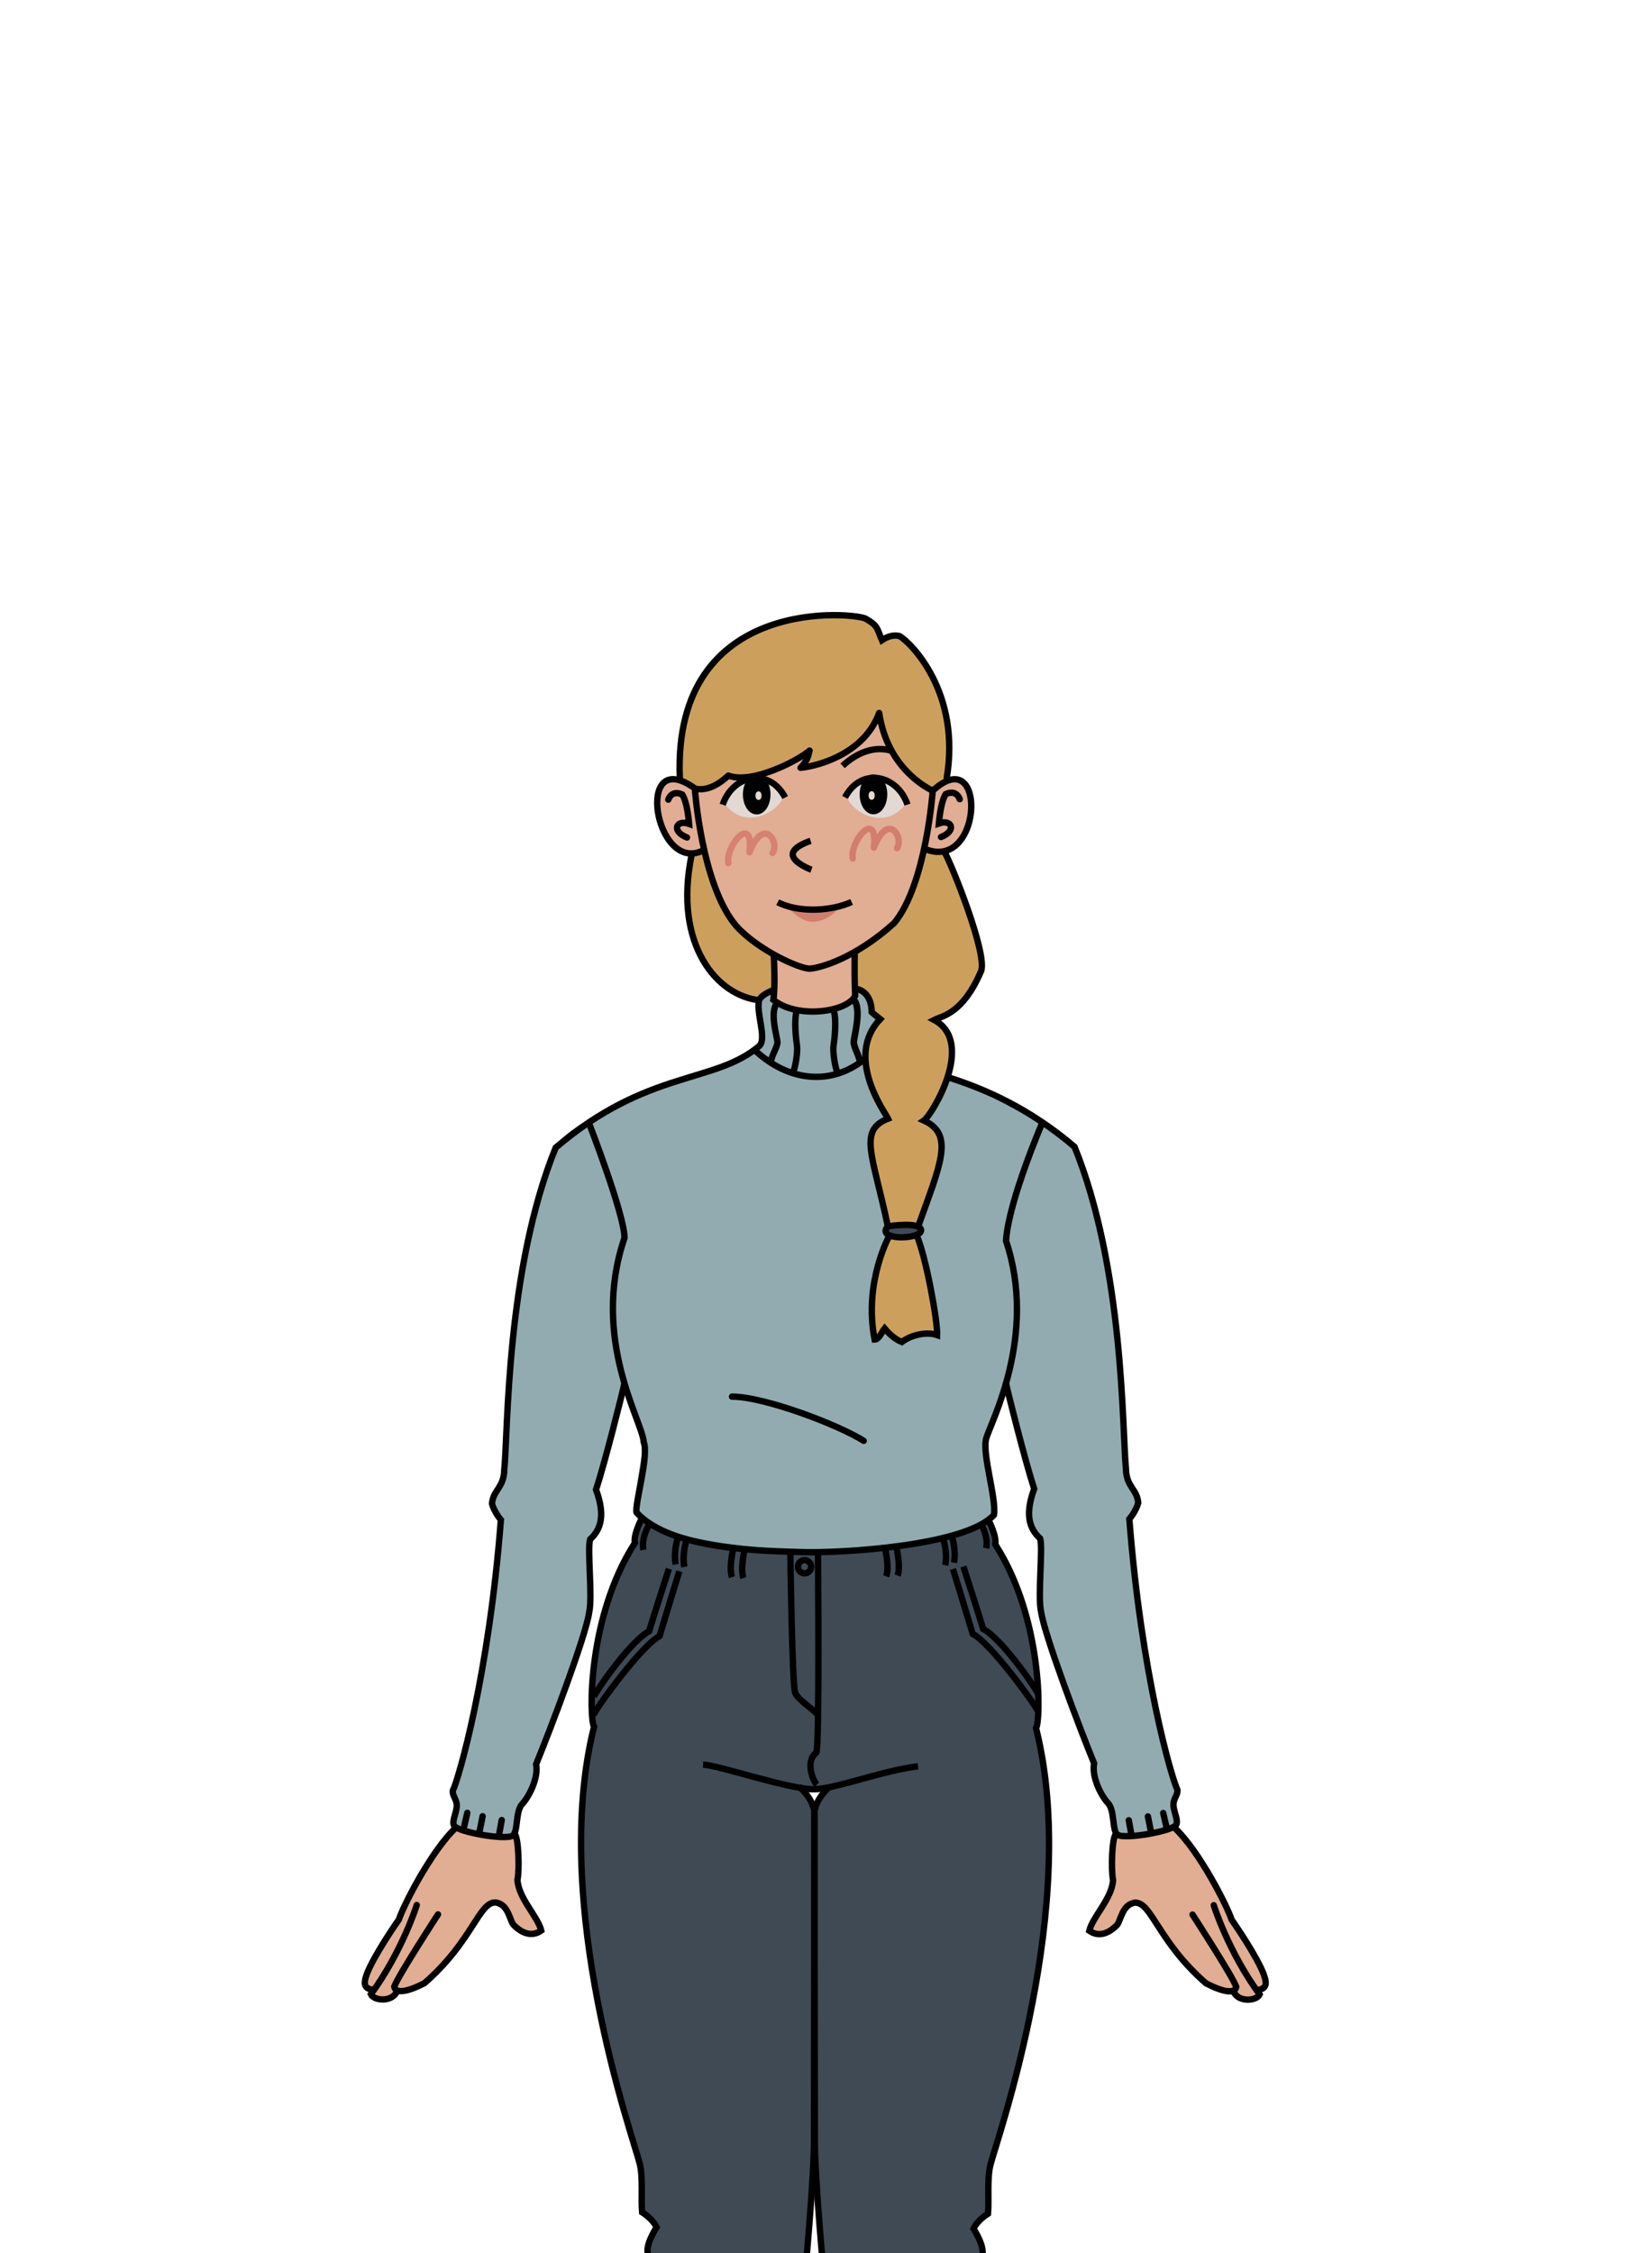 <?xml version="1.0" encoding="UTF-8" standalone="no"?>
<svg
   xmlns:dc="http://purl.org/dc/elements/1.1/"
   xmlns:cc="http://creativecommons.org/ns#"
   xmlns:rdf="http://www.w3.org/1999/02/22-rdf-syntax-ns#"
   xmlns:svg="http://www.w3.org/2000/svg"
   xmlns="http://www.w3.org/2000/svg"
   xmlns:sodipodi="http://sodipodi.sourceforge.net/DTD/sodipodi-0.dtd"
   xmlns:inkscape="http://www.inkscape.org/namespaces/inkscape"
   width="440"
   height="600"
   viewBox="0 0 116.417 158.75"
   version="1.1"
   id="svg898"
   sodipodi:docname="citoyen5.svg"
   inkscape:version="1.0.1 (3bc2e813f5, 2020-09-07)">
  <defs
     id="defs892" />
  <sodipodi:namedview
     id="base"
     pagecolor="#ffffff"
     bordercolor="#666666"
     borderopacity="1.0"
     inkscape:pageopacity="0.0"
     inkscape:pageshadow="2"
     inkscape:zoom="0.30321301"
     inkscape:cx="144.53038"
     inkscape:cy="371.15982"
     inkscape:document-units="mm"
     inkscape:current-layer="layer2"
     inkscape:document-rotation="0"
     showgrid="false"
     units="px"
     inkscape:window-width="1920"
     inkscape:window-height="1137"
     inkscape:window-x="-8"
     inkscape:window-y="-8"
     inkscape:window-maximized="1" />
  <g
     inkscape:groupmode="layer"
     id="layer2"
     inkscape:label="Calque 2"
     style="opacity:1">
    <g
       id="g2295"
       inkscape:export-xdpi="300"
       inkscape:export-ydpi="300"
       style="display:inline;opacity:1"
       transform="matrix(0.056,0,0,0.056,-288.397,27.392)">
      <path
         style="display:inline;fill:#e1ad93;fill-opacity:1;stroke:none;stroke-width:1px;stroke-linecap:butt;stroke-linejoin:miter;stroke-opacity:1"
         d="m 6256.279,407.902 c 4.29,-17.778 -33.032,72.637 -98.947,68.984 9.445,-11.258 11.372,-21.652 11.372,-21.652 -21.692,15.045 -58.293,29.765 -102.249,31.487 -27.725,15.32 -23.331,28.736 -42.175,16.058 -70.006,-50.013 -58.634,91.319 9.915,78.347 36.746,117.698 67.969,103.132 89.483,131.083 0.773,25.877 1.401,43.736 -0.535,56.669 29.143,21.504 87.109,15.421 102.978,-5.181 2.042,-19.22 -5.876,-39.177 -0.535,-54.798 46.824,-20.461 84.868,-92.45 90.532,-129.002 63.048,16.684 88.48,-129.971 7.561,-74.094 -60.178,-37.459 -71.691,-79.145 -67.401,-97.901 z"
         id="path1705"
         sodipodi:nodetypes="ccscccccccccc" />
      <path
         style="display:inline;fill:#e1ad93;fill-opacity:1;stroke:none;stroke-width:1px;stroke-linecap:butt;stroke-linejoin:miter;stroke-opacity:1"
         d="m 5797.362,1817.976 c -10.532,3.803 -64.741,0.208 -73.242,-8.019 -8.501,-8.227 -68.09,102.666 -72.173,116.011 -21.368,32.704 -51.838,80.112 -33.146,88.211 0,0 -4.993,-2.56 -2.138,5.881 2.855,8.441 23.273,10.098 32.077,-2.139 8.804,-12.236 23.048,-2.299 35.285,-11.761 12.236,-9.462 80.281,-106.578 89.815,-101.577 9.534,5.001 33.661,51.05 57.204,35.285 -9.298,-26.481 -30.875,-52.015 -29.938,-63.619 0.936,-11.604 1.258,-47.557 -3.742,-58.273 z"
         id="path1707"
         sodipodi:nodetypes="csccsssscsc" />
      <path
         style="display:inline;fill:#e1ad93;fill-opacity:1;stroke:none;stroke-width:1px;stroke-linecap:butt;stroke-linejoin:miter;stroke-opacity:1"
         d="m 6554.375,1818.224 c 10.532,3.803 64.741,0.208 73.242,-8.019 8.501,-8.227 68.09,102.666 72.173,116.011 21.368,32.704 51.838,80.112 33.146,88.211 0,0 4.993,-2.56 2.138,5.881 -2.855,8.441 -23.273,10.098 -32.077,-2.139 -8.804,-12.236 -23.048,-2.299 -35.285,-11.761 -12.236,-9.462 -80.281,-106.578 -89.815,-101.577 -9.534,5.001 -33.661,51.05 -57.204,35.285 9.298,-26.481 30.875,-52.015 29.938,-63.619 -0.936,-11.604 -1.258,-47.557 3.742,-58.273 z"
         id="path1707-1"
         sodipodi:nodetypes="csccsssscsc" />
      <path
         style="display:inline;fill:#d27e6d;fill-opacity:1;stroke:none;stroke-width:1px;stroke-linecap:butt;stroke-linejoin:miter;stroke-opacity:1"
         d="m 6142.198,653.352 c 0,0 45.631,4.148 58.076,-0.691 12.445,-4.84 -5.531,17.976 -27.655,17.976 -15.917,0 -30.421,-17.284 -30.421,-17.284 z"
         id="path1724"
         sodipodi:nodetypes="ccsc" />
      <path
         style="display:inline;fill:#e2d9d4;fill-opacity:1;stroke:none;stroke-width:1px;stroke-linecap:butt;stroke-linejoin:miter;stroke-opacity:1"
         d="m 6216.228,515.098 c 14.962,-33.131 69.207,-25.229 72.275,8.828 -25.279,31.292 -64.093,10.266 -72.275,-8.828 z"
         id="path1726"
         sodipodi:nodetypes="ccc" />
      <path
         style="display:inline;fill:#e2d9d4;fill-opacity:1;stroke:none;stroke-width:1px;stroke-linecap:butt;stroke-linejoin:miter;stroke-opacity:1"
         d="m 6135.114,514.703 c -14.962,-33.131 -69.207,-25.229 -72.275,8.828 25.279,31.292 64.093,10.266 72.275,-8.828 z"
         id="path1726-3"
         sodipodi:nodetypes="ccc" />
      <path
         style="display:inline;fill:#cca05c;fill-opacity:1;stroke:none;stroke-width:1px;stroke-linecap:butt;stroke-linejoin:miter;stroke-opacity:1"
         d="m 6123.679,712.209 c -35.408,-12.535 -68.89,-63.651 -89.483,-131.083 -2.342,-7.669 -6.359,2.605 -13.822,4.921 -22.524,113.333 37.345,170.968 84.925,183.264 10.246,-9.828 10.959,-11.713 19.781,-13.365 8.822,-1.652 -1.401,-43.736 -1.401,-43.736"
         id="path1743"
         sodipodi:nodetypes="csccsc" />
      <path
         style="display:inline;fill:#cca05c;fill-opacity:1;stroke:none;stroke-width:1px;stroke-linecap:butt;stroke-linejoin:miter;stroke-opacity:1"
         d="m 6259.792,316.346 c 8.928,-50.857 -257.033,-73.745 -254.356,173.755 10.443,8.484 10.855,5.221 18.844,12.679 7.989,7.457 31.421,-2.93 42.175,-16.058 24.198,5.694 96.951,-18.043 102.249,-31.487 -7.309,-1.147 -9.113,16.625 -11.372,21.652 16.324,0.855 77.863,-22.672 98.947,-68.984 15.92,52.001 47.692,105.222 67.401,97.901 19.709,-7.32 9.345,-2.403 17.424,-14.9 21.062,-32.58 -16.263,-204.592 -81.312,-174.558"
         id="path1745"
         sodipodi:nodetypes="ccsccccssc" />
      <path
         style="display:inline;fill:#92abb0;fill-opacity:1;stroke:none;stroke-width:1px;stroke-linecap:butt;stroke-linejoin:miter;stroke-opacity:1"
         d="m 6226.122,763.697 c -16.738,18.237 -86.599,35.965 -103.417,-3.003 -24.604,-3.543 -14.178,38.132 -14.666,58.176 -33.244,41.555 -233.602,82.707 -258.82,135.951 -41.14,70.618 -67.493,375.907 -64.688,405.238 -13.329,27.375 -17.225,46.973 -4.277,63.085 12.948,16.112 -48.706,334.505 -60.411,340.549 -11.705,6.044 7.85,9.955 6.872,16.799 -0.978,6.844 -11.683,26.791 -2.595,29.465 9.088,2.673 53.936,20.081 73.242,8.019 4.151,-14.018 -3.183,-21.84 5.617,-31.617 8.8,-9.777 23.74,-40.247 21.648,-55.812 -2.092,-15.564 67.303,-172.646 66.827,-191.392 3.435,-27.057 -11.074,-78.05 1.069,-91.419 12.143,-13.369 14.559,-37.421 7.485,-62.55 11.992,-30.995 27.87,-114.184 35.819,-134.188 12.189,29.051 25.762,60.221 24.189,74.374 -1.573,14.153 -15.352,80.414 -9.073,88.459 115.299,86.265 421.421,36.844 449.855,3.024 4.479,-24.531 -21.921,-77.33 -12.143,-94.93 9.777,-17.6 19.541,-60.853 26.881,-71.981 7.34,30.915 37.899,118.175 35.819,134.188 -2.079,16.013 -10.329,54.332 7.485,62.55 4.613,17.995 -9.808,69.023 1.069,91.419 10.388,32.663 62.156,179.503 66.827,191.392 4.671,11.889 8.582,53.932 21.293,57.843 12.711,3.911 -1.973,20.709 6.347,30.887 8.32,10.178 57.989,2.138 73.242,-8.019 15.253,-10.157 -0.391,-19.935 1.565,-27.757 8.8,-22.488 -43.879,-112.226 -58.074,-360.358 18.56,-25.693 1.815,-36.76 -4.277,-63.085 9.063,-66.902 -40.175,-370.56 -64.688,-405.238 -24.513,-34.678 -200.416,-104.105 -250.289,-120.59 7.689,-35.708 5.648,-110.955 -25.732,-69.48 z"
         id="path1751"
         sodipodi:nodetypes="cccccsssscsscsccsccscsccsssscccscc" />
      <path
         style="display:inline;fill:#cca05c;fill-opacity:1;stroke:none;stroke-width:1px;stroke-linecap:butt;stroke-linejoin:miter;stroke-opacity:1"
         d="m 6338.866,583.728 c 12.128,-4.353 49.924,138.994 44.996,150.52 -9.326,21.813 -44.303,56.99 -58.29,59.95 48.101,19.094 15.774,111.178 -12.934,126.553 48.046,0.709 2.799,116.997 -7.821,134.8 -18.931,-0.774 -23.938,-5.734 -37.623,-1.738 -11.24,-18.004 -38.863,-141.2 0.299,-135.456 11.296,12.588 -62.509,-45.847 -9.948,-125.206 -1.704,-6.027 -15.452,1.316 -10.207,-10.774 5.109,-11.777 3.03,-3.613 -1.276,-14.12 -4.306,-10.507 -12.44,-3.088 -19.781,-13.365 -0.497,-13.7 -1.353,-33.464 -0.695,-45.992 57.857,-30.617 77.801,-90.256 90.532,-129.002 14.309,2.277 22.747,3.83 22.747,3.83 z"
         id="path1747"
         sodipodi:nodetypes="csccccccsscccc" />
      <path
         style="display:inline;fill:#cca05c;fill-opacity:1;stroke:none;stroke-width:1px;stroke-linecap:butt;stroke-linejoin:miter;stroke-opacity:1"
         d="m 6269.477,1064.988 c 7.713,10.054 26.469,1.536 33.713,-0.56 7.244,-2.097 35.304,125.476 26.038,126.232 -9.017,0.735 -34.467,2.951 -44.475,8.687 -8.567,-3.472 -25.926,-8.959 -21.633,-17.011 4.292,-8.052 -5.908,13.517 -12.541,13.977 -6.633,0.46 -6.415,-108.134 18.898,-131.324"
         id="path1749"
         sodipodi:nodetypes="csscssc" />
      <path
         style="display:inline;fill:#3f4a55;fill-opacity:1;stroke:none;stroke-width:1px;stroke-linecap:butt;stroke-linejoin:miter;stroke-opacity:1"
         d="m 6269.477,1064.988 c 14.453,6.647 40.726,0.424 41.417,-5.798 0.691,-6.222 -59.327,-14.676 -41.417,5.798"
         id="path1753" />
      <path
         style="display:inline;fill:#3f4a55;fill-opacity:1;stroke:none;stroke-width:1px;stroke-linecap:butt;stroke-linejoin:miter;stroke-opacity:1"
         d="m 6179.272,1461.463 c -13.567,0.801 -164.835,-2.897 -222.05,-39.587 -7.436,10.324 -13.555,15.949 -8.317,30.242 -41.084,52.319 -60.357,210.581 -51.412,231.354 -52.588,225.421 49.736,519.948 56.65,548.294 6.914,28.346 0.064,50.534 3.835,62.602 3.77,12.067 18.002,9.143 18.145,18.901 0.144,9.759 -20.925,22.982 -8.317,37.803 -24.726,126.133 -61.612,244.065 4.536,337.202 23.974,21.925 161.223,37.487 170.379,29.706 9.155,-7.781 -12.969,-52.72 -8.129,-59.634 4.84,-6.914 11.342,-15.739 16.148,-31.25 8.741,-28.208 -14.074,-169.94 -7.852,-181.694 6.222,-11.753 11.314,-24.333 15.336,-34.29 4.022,-9.958 17.158,-157.221 17.85,-170.357 0.691,-13.136 0.904,-440.581 -1.277,-450.865 -2.18,-10.284 -5.856,-24.129 -12.551,-27.568 -6.695,-3.439 4.84,2.765 15.21,1.383 10.371,-1.383 -20.267,-26.453 -0.454,-47.45 19.813,-20.997 2.268,-254.792 2.268,-254.792 z"
         id="path1758"
         sodipodi:nodetypes="ccccsssccssssssssssc" />
      <path
         style="display:inline;fill:#3f4a55;fill-opacity:1;stroke:none;stroke-width:1px;stroke-linecap:butt;stroke-linejoin:miter;stroke-opacity:1"
         d="m 6158.807,1464.284 c 13.567,0.801 177.971,-3.935 235.186,-40.624 7.436,10.324 13.555,15.949 8.317,30.242 41.084,52.319 60.357,210.581 51.412,231.354 52.588,225.421 -49.736,519.948 -56.65,548.294 -6.914,28.346 -0.064,50.534 -3.835,62.602 -3.77,12.067 -18.002,9.143 -18.145,18.901 -0.144,9.759 20.925,22.982 8.317,37.803 24.726,126.133 61.612,244.065 -4.536,337.202 -23.974,21.925 -161.223,37.487 -170.379,29.706 -9.155,-7.781 12.969,-52.72 8.129,-59.634 -4.84,-6.914 -11.342,-15.739 -16.148,-31.25 -8.741,-28.208 3.012,-172.015 7.852,-181.694 -6.222,-11.753 -11.314,-24.333 -15.336,-34.29 -4.022,-9.958 -17.158,-157.221 -17.85,-170.357 -0.691,-13.136 -0.904,-440.581 1.277,-450.865 2.18,-10.284 5.856,-24.129 12.551,-27.568 6.695,-3.439 -4.84,2.765 -15.21,1.383 -10.371,-1.383 -8.771,-24.724 0.454,-47.45 10.858,-26.749 -15.404,-253.755 -15.404,-253.755 z"
         id="path1758-6"
         sodipodi:nodetypes="ccccsssccssscssssssc" />
      <path
         style="fill:none;stroke:#000000;stroke-width:8;stroke-linecap:butt;stroke-linejoin:miter;stroke-miterlimit:4;stroke-dasharray:none;stroke-opacity:1"
         d="m 6316.119,579.897 c 47.879,17.318 65.561,-50.808 51.197,-77.924 -6.957,-13.134 -21.433,-16.647 -43.636,3.83 0,0 -8.317,117.945 -48.388,166.333 -49.144,44.608 -93.751,56.704 -105.848,57.461 -12.097,0.756 -65.021,-22.682 -92.995,-53.68 -43.851,-51.412 -52.168,-173.138 -52.168,-173.138 -76.692,-55.307 -50.496,107.751 9.915,78.347"
         id="path1958"
         sodipodi:nodetypes="cccccscc" />
      <path
         style="fill:none;stroke:#000000;stroke-width:8;stroke-linecap:round;stroke-linejoin:miter;stroke-miterlimit:4;stroke-dasharray:none;stroke-opacity:1"
         d="m 6357.637,516.438 c 0,0 -3.742,-12.831 -17.642,-6.415 -4.812,7.485 -7.485,24.058 -8.554,36.888 16.038,-5.881 22.988,9.088 2.673,17.108"
         id="path1960"
         sodipodi:nodetypes="cccc" />
      <path
         style="opacity:1;fill:none;stroke:#000000;stroke-width:8;stroke-linecap:round;stroke-linejoin:miter;stroke-miterlimit:4;stroke-dasharray:none;stroke-opacity:1"
         d="m 5990.905,516.999 c 0,0 3.742,-12.831 17.642,-6.415 4.812,7.485 7.485,24.058 8.554,36.888 -16.038,-5.881 -22.988,9.088 -2.673,17.108"
         id="path1960-6"
         sodipodi:nodetypes="cccc" />
      <path
         style="opacity:1;fill:none;stroke:#000000;stroke-width:8;stroke-linecap:butt;stroke-linejoin:miter;stroke-miterlimit:4;stroke-dasharray:none;stroke-opacity:1"
         d="m 6123.679,712.209 c 0,0 2.139,41.165 -0.535,56.669 30.27,24.49 93.355,15.401 102.978,-5.181 -0.845,-16.449 -0.906,-37.776 -0.535,-54.798"
         id="path1977-8"
         sodipodi:nodetypes="cccc" />
      <path
         style="fill:none;stroke:#000000;stroke-width:8;stroke-linecap:butt;stroke-linejoin:miter;stroke-miterlimit:4;stroke-dasharray:none;stroke-opacity:1"
         d="m 6125.08,755.945 c 0,0 -16.573,5.346 -19.781,13.365 -4.277,14.969 9.623,47.581 0.535,57.204 -55.6,48.115 -140.604,29.404 -256.615,128.308 -62.326,153.328 -59.877,354.984 -64.688,405.238 -0.535,22.988 -13.9,25.127 -15.504,42.769 3.208,11.227 11.227,20.315 11.227,20.315 -15.076,195.026 -52.927,325.046 -60.411,340.549 -1.069,6.95 5.881,11.761 4.812,20.85 -1.069,9.088 -6.269,18.307 -3.208,23.523 4.556,7.764 64.84,18.657 73.777,12.296 6.902,-4.913 3.208,-30.473 11.761,-39.562 8.554,-9.088 20.85,-32.611 17.642,-50.254 17.108,-41.7 62.55,-160.919 66.827,-191.392 4.277,-19.246 -2.673,-79.658 1.069,-91.419 13.9,-12.831 19.246,-30.473 7.485,-62.55 11.164,-34.16 32.611,-119.219 35.819,-134.188"
         id="path1994"
         sodipodi:nodetypes="ccccccscssssccccc" />
      <path
         style="opacity:1;fill:none;stroke:#000000;stroke-width:8;stroke-linecap:butt;stroke-linejoin:miter;stroke-miterlimit:4;stroke-dasharray:none;stroke-opacity:1"
         d="m 6226.282,754.891 c 0,0 20.169,0.934 20.658,29.479 0,0 4.232,3.715 10.606,8.78 -45.615,47.83 6.746,118.223 9.948,125.206 -38.095,14.747 -19.03,45.88 -0.299,135.456 m 77.607,-186.966 c 42.702,13.7 99.336,37.469 157.342,86.921 62.326,153.328 59.877,354.984 64.688,405.238 0.535,22.988 13.9,25.127 15.504,42.769 -3.208,11.227 -11.227,20.315 -11.227,20.315 15.076,195.026 52.927,325.046 60.411,340.549 1.069,6.95 -5.881,11.761 -4.812,20.85 1.069,9.088 6.269,18.307 3.208,23.523 -4.556,7.764 -64.84,18.657 -73.777,12.296 -6.902,-4.913 -3.208,-30.473 -11.761,-39.562 -8.554,-9.088 -20.85,-32.611 -17.642,-50.254 -17.108,-41.7 -62.55,-160.919 -66.827,-191.392 -4.277,-19.246 2.673,-79.658 -1.069,-91.419 -13.9,-12.831 -19.246,-30.473 -7.485,-62.55 -11.164,-34.16 -32.611,-119.219 -35.819,-134.188"
         id="path1994-5"
         sodipodi:nodetypes="cccccccccscssssccccc" />
      <path
         style="fill:none;stroke:#000000;stroke-width:8;stroke-linecap:butt;stroke-linejoin:miter;stroke-miterlimit:4;stroke-dasharray:none;stroke-opacity:1"
         d="m 5891.97,926.173 c 0,0 43.851,113.409 43.852,142.139 -43.095,127.018 22.682,230.598 24.194,257.06 6.804,17.389 -11.341,77.118 -9.073,88.459 43.095,47.632 162.551,48.436 208.672,49.9 47.632,1.512 205.648,-7.561 241.183,-46.876 3.024,-21.926 -15.121,-76.362 -9.829,-96.02 5.292,-19.657 65.021,-129.286 24.95,-248.744 3.024,-49.9 46.12,-149.7 46.12,-149.7"
         id="path2011"
         sodipodi:nodetypes="ccccscccc" />
      <path
         style="fill:none;stroke:#000000;stroke-width:8;stroke-linecap:round;stroke-linejoin:miter;stroke-miterlimit:4;stroke-dasharray:none;stroke-opacity:1"
         d="m 6071.084,1268.106 c 40.631,0 133.654,35.285 165.731,55.6"
         id="path2013"
         sodipodi:nodetypes="cc" />
      <path
         style="fill:none;stroke:#000000;stroke-width:8;stroke-linecap:butt;stroke-linejoin:miter;stroke-miterlimit:4;stroke-dasharray:none;stroke-opacity:1"
         d="m 6098.374,830.909 c 45.74,43.513 101.007,45.351 141.45,10.915"
         id="path2015"
         sodipodi:nodetypes="cc" />
      <path
         style="fill:none;stroke:#000000;stroke-width:8;stroke-linecap:butt;stroke-linejoin:miter;stroke-miterlimit:4;stroke-dasharray:none;stroke-opacity:1"
         d="m 6127.218,773.587 c -8.554,11.762 0.433,41.174 1.069,48.115 0.535,5.833 -7.485,16.941 -8.019,24.592"
         id="path2017"
         sodipodi:nodetypes="csc" />
      <path
         style="opacity:1;fill:none;stroke:#000000;stroke-width:8.239;stroke-linecap:butt;stroke-linejoin:miter;stroke-miterlimit:4;stroke-dasharray:none;stroke-opacity:1"
         d="m 6225.38,769.886 c 8.451,12.627 -0.428,44.205 -1.056,51.658 -0.528,6.262 7.395,18.189 7.923,26.403"
         id="path2017-5"
         sodipodi:nodetypes="csc" />
      <path
         style="fill:none;stroke:#000000;stroke-width:8;stroke-linecap:butt;stroke-linejoin:miter;stroke-miterlimit:4;stroke-dasharray:none;stroke-opacity:1"
         d="m 6152.88,781.607 c -4.277,11.762 -1.069,37.958 0,44.908 1.069,6.95 -1.604,25.662 -4.811,33.681"
         id="path2034"
         sodipodi:nodetypes="csc" />
      <path
         style="opacity:1;fill:none;stroke:#000000;stroke-width:8;stroke-linecap:butt;stroke-linejoin:miter;stroke-miterlimit:4;stroke-dasharray:none;stroke-opacity:1"
         d="m 6198.868,781.815 c 4.277,11.762 1.069,37.958 0,44.908 -1.069,6.95 1.604,25.662 4.811,33.681"
         id="path2034-9"
         sodipodi:nodetypes="csc" />
      <path
         style="fill:none;stroke:#000000;stroke-width:8;stroke-linecap:round;stroke-linejoin:miter;stroke-miterlimit:4;stroke-dasharray:none;stroke-opacity:1"
         d="m 6554.375,1818.224 c -5.346,4.277 -6.415,45.977 -3.742,58.273 -1.604,23.523 -25.662,45.977 -29.938,63.619 7.485,5.346 19.246,8.019 34.215,-6.415 5.773,-5.566 6.415,-26.196 22.988,-28.869 21.385,-1.069 28.702,48.275 89.815,101.577 21.919,11.227 36.354,13.365 37.958,4.277 -5.346,-14.434 -55.065,-90.885 -55.065,-90.885"
         id="path2053"
         sodipodi:nodetypes="cccscccc" />
      <path
         style="fill:none;stroke:#000000;stroke-width:8;stroke-linecap:round;stroke-linejoin:miter;stroke-miterlimit:4;stroke-dasharray:none;stroke-opacity:1"
         d="m 6677.337,1908.04 c 0,0 18.177,58.273 57.738,112.269 -3.742,8.019 -25.127,10.158 -32.077,-2.139"
         id="path2055"
         sodipodi:nodetypes="ccc" />
      <path
         style="fill:none;stroke:#000000;stroke-width:8;stroke-linecap:butt;stroke-linejoin:miter;stroke-miterlimit:4;stroke-dasharray:none;stroke-opacity:1"
         d="m 6627.618,1810.205 c 32.077,29.938 67.611,100.964 72.173,116.011 10.342,14.77 41.165,60.946 42.769,77.519 1.604,10.692 -9.623,10.692 -9.623,10.692"
         id="path2057"
         sodipodi:nodetypes="cccc" />
      <path
         style="fill:none;stroke:#000000;stroke-width:8;stroke-linecap:round;stroke-linejoin:miter;stroke-miterlimit:4;stroke-dasharray:none;stroke-opacity:1"
         d="m 6573.622,1818.759 -3.208,-17.642"
         id="path2059"
         sodipodi:nodetypes="cc" />
      <path
         style="fill:none;stroke:#000000;stroke-width:8;stroke-linecap:round;stroke-linejoin:miter;stroke-miterlimit:4;stroke-dasharray:none;stroke-opacity:1"
         d="m 6598.214,1815.017 -3.742,-18.712"
         id="path2061"
         sodipodi:nodetypes="cc" />
      <path
         style="fill:none;stroke:#000000;stroke-width:8;stroke-linecap:round;stroke-linejoin:miter;stroke-miterlimit:4;stroke-dasharray:none;stroke-opacity:1"
         d="m 6618.529,1812.878 -4.812,-20.85"
         id="path2063"
         sodipodi:nodetypes="cc" />
      <path
         style="opacity:1;fill:none;stroke:#000000;stroke-width:8;stroke-linecap:round;stroke-linejoin:miter;stroke-miterlimit:4;stroke-dasharray:none;stroke-opacity:1"
         d="m 5797.362,1817.976 c 5.346,4.277 6.415,45.977 3.742,58.273 1.604,23.523 25.662,45.977 29.938,63.619 -7.485,5.346 -19.246,8.019 -34.215,-6.415 -5.773,-5.566 -6.415,-26.196 -22.988,-28.869 -21.385,-1.069 -28.702,48.275 -89.815,101.577 -21.919,11.227 -36.354,13.365 -37.958,4.277 5.346,-14.434 55.065,-90.885 55.065,-90.885"
         id="path2053-6"
         sodipodi:nodetypes="cccscccc" />
      <path
         style="opacity:1;fill:none;stroke:#000000;stroke-width:8;stroke-linecap:round;stroke-linejoin:miter;stroke-miterlimit:4;stroke-dasharray:none;stroke-opacity:1"
         d="m 5674.4,1907.792 c 0,0 -18.177,58.273 -57.738,112.269 3.742,8.019 25.127,10.158 32.077,-2.139"
         id="path2055-7"
         sodipodi:nodetypes="ccc" />
      <path
         style="opacity:1;fill:none;stroke:#000000;stroke-width:8;stroke-linecap:butt;stroke-linejoin:miter;stroke-miterlimit:4;stroke-dasharray:none;stroke-opacity:1"
         d="m 5724.119,1809.957 c -32.077,29.938 -67.611,100.964 -72.173,116.011 -10.342,14.77 -41.165,60.946 -42.769,77.519 -1.604,10.692 9.623,10.692 9.623,10.692"
         id="path2057-2"
         sodipodi:nodetypes="cccc" />
      <path
         style="opacity:1;fill:none;stroke:#000000;stroke-width:8;stroke-linecap:round;stroke-linejoin:miter;stroke-miterlimit:4;stroke-dasharray:none;stroke-opacity:1"
         d="m 5778.116,1818.511 3.208,-17.642"
         id="path2059-1"
         sodipodi:nodetypes="cc" />
      <path
         style="opacity:1;fill:none;stroke:#000000;stroke-width:8;stroke-linecap:round;stroke-linejoin:miter;stroke-miterlimit:4;stroke-dasharray:none;stroke-opacity:1"
         d="m 5753.523,1814.769 3.742,-18.712"
         id="path2061-6"
         sodipodi:nodetypes="cc" />
      <path
         style="opacity:1;fill:none;stroke:#000000;stroke-width:8;stroke-linecap:round;stroke-linejoin:miter;stroke-miterlimit:4;stroke-dasharray:none;stroke-opacity:1"
         d="m 5733.208,1812.63 4.812,-20.85"
         id="path2063-6"
         sodipodi:nodetypes="cc" />
      <path
         style="fill:none;stroke:#000000;stroke-width:8;stroke-linecap:butt;stroke-linejoin:miter;stroke-miterlimit:4;stroke-dasharray:none;stroke-opacity:1"
         d="m 6393.993,1423.66 c 0,0 10.585,20.414 8.317,30.242 60.485,93.751 57.461,222.281 51.412,231.354 55.948,223.037 -49.144,516.389 -57.461,549.655 -4.347,17.388 -1.512,44.608 -3.024,61.241 0,0 -13.609,8.317 -18.145,18.901 6.048,9.829 16.633,29.486 8.317,37.803 4.069,92.706 72.582,183.722 -4.536,337.202"
         id="path2096"
         sodipodi:nodetypes="cccscccc" />
      <path
         style="opacity:1;fill:none;stroke:#000000;stroke-width:8;stroke-linecap:butt;stroke-linejoin:miter;stroke-miterlimit:4;stroke-dasharray:none;stroke-opacity:1"
         d="m 5957.222,1421.876 c 0,0 -10.585,20.414 -8.317,30.242 -60.485,93.751 -57.461,222.281 -51.412,231.354 -55.948,223.037 49.144,516.389 57.461,549.655 4.347,17.388 1.512,44.608 3.024,61.241 0,0 13.609,8.317 18.145,18.901 -6.048,9.829 -16.633,29.486 -8.317,37.803 -4.069,92.706 -72.582,183.722 4.536,337.202"
         id="path2096-1"
         sodipodi:nodetypes="cccscccc" />
      <path
         style="fill:none;stroke:#000000;stroke-width:8;stroke-linecap:butt;stroke-linejoin:miter;stroke-miterlimit:4;stroke-dasharray:none;stroke-opacity:1"
         d="m 6034.73,1731.082 c 20.315,1.069 110.122,31.786 140.069,31.008 27.853,-0.724 85.538,-23.523 130.446,-28.869"
         id="path2114"
         sodipodi:nodetypes="csc" />
      <path
         style="fill:none;stroke:#000000;stroke-width:8;stroke-linecap:butt;stroke-linejoin:miter;stroke-miterlimit:4;stroke-dasharray:none;stroke-opacity:1"
         d="m 6194.045,1758.882 c 0,0 -16.038,12.831 -19.246,31.008 0,10.692 0.535,407.376 0.535,419.138 0,32.077 10.158,167.869 16.038,202.084 6.415,11.761 14.829,32.092 14.435,37.423 -2.139,28.869 -13.9,150.761 -6.95,178.561 6.415,12.831 15.504,27.265 14.435,40.096 -1.069,12.831 -6.415,50.788 -6.415,50.788"
         id="path2116"
         sodipodi:nodetypes="ccscscsc" />
      <path
         style="opacity:1;fill:none;stroke:#000000;stroke-width:8;stroke-linecap:butt;stroke-linejoin:miter;stroke-miterlimit:4;stroke-dasharray:none;stroke-opacity:1"
         d="m 6155.553,1758.882 c 0,0 16.038,12.831 19.246,31.008 0,10.692 -0.535,407.376 -0.535,419.138 0,32.077 -10.158,167.869 -16.038,202.084 -6.415,11.761 -14.829,32.092 -14.435,37.423 2.139,28.869 13.9,150.761 6.95,178.561 -6.415,12.831 -15.504,27.265 -14.435,40.096 1.069,12.831 6.415,50.788 6.415,50.788"
         id="path2116-9"
         sodipodi:nodetypes="ccscscsc" />
      <path
         style="fill:none;stroke:#000000;stroke-width:8;stroke-linecap:butt;stroke-linejoin:miter;stroke-miterlimit:4;stroke-dasharray:none;stroke-opacity:1"
         d="m 6179.272,1461.463 c 0,0 2.268,254.036 -2.268,254.792 -13.609,9.829 -4.536,34.779 0.756,40.071"
         id="path2134"
         sodipodi:nodetypes="ccc" />
      <path
         style="fill:none;stroke:#000000;stroke-width:8;stroke-linecap:butt;stroke-linejoin:miter;stroke-miterlimit:4;stroke-dasharray:none;stroke-opacity:1"
         d="m 6144.494,1464.487 c 0,0 2.268,166.333 6.048,176.162 3.78,9.829 26.462,22.682 27.974,27.974"
         id="path2136" />
      <circle
         style="fill:none;fill-opacity:1;stroke:#000000;stroke-width:8;stroke-linecap:round;stroke-miterlimit:4;stroke-dasharray:none;stroke-opacity:1"
         id="path2138"
         cx="6162.402"
         cy="1482.151"
         r="8.317" />
      <path
         style="fill:none;stroke:#000000;stroke-width:8;stroke-linecap:butt;stroke-linejoin:miter;stroke-miterlimit:4;stroke-dasharray:none;stroke-opacity:1"
         d="m 6263.545,1458.429 c 0,0 5.881,24.058 1.604,35.819"
         id="path2140"
         sodipodi:nodetypes="cc" />
      <path
         style="opacity:1;fill:none;stroke:#000000;stroke-width:8;stroke-linecap:butt;stroke-linejoin:miter;stroke-miterlimit:4;stroke-dasharray:none;stroke-opacity:1"
         d="m 6277.914,1457.418 c 0,0 5.881,24.058 1.604,35.819"
         id="path2140-8"
         sodipodi:nodetypes="cc" />
      <path
         style="fill:none;stroke:#000000;stroke-width:8;stroke-linecap:butt;stroke-linejoin:miter;stroke-miterlimit:4;stroke-dasharray:none;stroke-opacity:1"
         d="m 6336.787,1446.667 c 0,0 5.881,18.177 2.673,33.681"
         id="path2157"
         sodipodi:nodetypes="cc" />
      <path
         style="opacity:1;fill:none;stroke:#000000;stroke-width:8;stroke-linecap:butt;stroke-linejoin:miter;stroke-miterlimit:4;stroke-dasharray:none;stroke-opacity:1"
         d="m 6347.69,1443.403 c 0,0 5.881,18.177 2.673,33.681"
         id="path2157-2"
         sodipodi:nodetypes="cc" />
      <path
         style="opacity:1;fill:none;stroke:#000000;stroke-width:8;stroke-linecap:butt;stroke-linejoin:miter;stroke-miterlimit:4;stroke-dasharray:none;stroke-opacity:1"
         d="m 6383.509,1426.83 c 0,0 10.692,16.573 7.485,32.077"
         id="path2157-4"
         sodipodi:nodetypes="cc" />
      <path
         style="opacity:1;fill:none;stroke:#000000;stroke-width:8;stroke-linecap:butt;stroke-linejoin:miter;stroke-miterlimit:4;stroke-dasharray:none;stroke-opacity:1"
         d="m 6087.066,1460.462 c 0,0 -5.881,24.058 -1.604,35.819"
         id="path2140-7"
         sodipodi:nodetypes="cc" />
      <path
         style="opacity:1;fill:none;stroke:#000000;stroke-width:8;stroke-linecap:butt;stroke-linejoin:miter;stroke-miterlimit:4;stroke-dasharray:none;stroke-opacity:1"
         d="m 6072.697,1459.451 c 0,0 -5.881,24.058 -1.604,35.819"
         id="path2140-8-5"
         sodipodi:nodetypes="cc" />
      <path
         style="opacity:1;fill:none;stroke:#000000;stroke-width:8;stroke-linecap:butt;stroke-linejoin:miter;stroke-miterlimit:4;stroke-dasharray:none;stroke-opacity:1"
         d="m 6013.824,1448.7 c 0,0 -5.881,18.177 -2.673,33.681"
         id="path2157-7"
         sodipodi:nodetypes="cc" />
      <path
         style="opacity:1;fill:none;stroke:#000000;stroke-width:8;stroke-linecap:butt;stroke-linejoin:miter;stroke-miterlimit:4;stroke-dasharray:none;stroke-opacity:1"
         d="m 6002.921,1445.436 c 0,0 -5.881,18.177 -2.673,33.681"
         id="path2157-2-7"
         sodipodi:nodetypes="cc" />
      <path
         style="opacity:1;fill:none;stroke:#000000;stroke-width:8;stroke-linecap:butt;stroke-linejoin:miter;stroke-miterlimit:4;stroke-dasharray:none;stroke-opacity:1"
         d="m 5967.102,1428.863 c 0,0 -10.692,16.573 -7.485,32.077"
         id="path2157-4-2"
         sodipodi:nodetypes="cc" />
      <path
         style="fill:none;stroke:#000000;stroke-width:8;stroke-linecap:butt;stroke-linejoin:miter;stroke-miterlimit:4;stroke-dasharray:none;stroke-opacity:1"
         d="m 6362.239,1481.876 c 0,0 18.901,58.217 24.95,78.63 21.926,11.341 62.753,68.801 69.557,82.41"
         id="path2208"
         sodipodi:nodetypes="ccc" />
      <path
         style="opacity:1;fill:none;stroke:#000000;stroke-width:8;stroke-linecap:butt;stroke-linejoin:miter;stroke-miterlimit:4;stroke-dasharray:none;stroke-opacity:1"
         d="m 6349.121,1485.002 c 0,0 18.901,61.241 24.95,81.654 21.926,11.341 76.362,85.435 83.166,99.044"
         id="path2208-6"
         sodipodi:nodetypes="ccc" />
      <path
         style="opacity:1;fill:none;stroke:#000000;stroke-width:8;stroke-linecap:butt;stroke-linejoin:miter;stroke-miterlimit:4;stroke-dasharray:none;stroke-opacity:1"
         d="m 5991.715,1484.722 c 0,0 -18.901,58.217 -24.95,78.63 -21.926,11.341 -62.753,68.801 -69.557,82.41"
         id="path2208-5"
         sodipodi:nodetypes="ccc" />
      <path
         style="opacity:1;fill:none;stroke:#000000;stroke-width:8;stroke-linecap:butt;stroke-linejoin:miter;stroke-miterlimit:4;stroke-dasharray:none;stroke-opacity:1"
         d="m 6004.833,1487.847 c 0,0 -18.901,61.241 -24.95,81.654 -21.926,11.341 -76.362,85.435 -83.166,99.044"
         id="path2208-6-3"
         sodipodi:nodetypes="ccc" />
      <path
         style="fill:none;stroke:#000000;stroke-width:8;stroke-linecap:butt;stroke-linejoin:miter;stroke-miterlimit:4;stroke-dasharray:none;stroke-opacity:1"
         d="m 6213.295,514.12 c 20.414,-38.559 65.777,-28.73 78.63,9.073"
         id="path2243"
         sodipodi:nodetypes="cc" />
      <ellipse
         style="fill:#000000;fill-opacity:1;stroke:#000000;stroke-width:8;stroke-linecap:round;stroke-miterlimit:4;stroke-dasharray:none;stroke-opacity:1"
         id="path2245"
         cx="6249.11"
         cy="510.29"
         rx="13.365"
         ry="21.117" />
      <ellipse
         style="fill:#e2d9d4;fill-opacity:1;stroke:#e2d9d4;stroke-width:4.897;stroke-linecap:round;stroke-miterlimit:4;stroke-dasharray:none;stroke-opacity:1"
         id="path2247"
         cx="6246.828"
         cy="511.768"
         rx="1.418"
         ry="3.022" />
      <path
         style="fill:none;stroke:#000000;stroke-width:8;stroke-linecap:butt;stroke-linejoin:miter;stroke-miterlimit:4;stroke-dasharray:none;stroke-opacity:1"
         d="m 6210.271,474.427 c 17.526,-16.282 39.817,-25.778 62.167,-18.763"
         id="path2249"
         sodipodi:nodetypes="cc" />
      <path
         style="opacity:1;fill:none;stroke:#000000;stroke-width:8;stroke-linecap:butt;stroke-linejoin:miter;stroke-miterlimit:4;stroke-dasharray:none;stroke-opacity:1"
         d="m 6137.988,514.285 c -20.414,-38.559 -65.777,-28.73 -78.63,9.073"
         id="path2243-8"
         sodipodi:nodetypes="cc" />
      <ellipse
         style="opacity:1;fill:#000000;fill-opacity:1;stroke:#000000;stroke-width:8;stroke-linecap:round;stroke-miterlimit:4;stroke-dasharray:none;stroke-opacity:1"
         id="path2245-8"
         cx="-6102.173"
         cy="510.455"
         rx="13.365"
         ry="21.117"
         transform="scale(-1,1)" />
      <ellipse
         style="opacity:1;fill:#e2d9d4;fill-opacity:1;stroke:#e2d9d4;stroke-width:4.897;stroke-linecap:round;stroke-miterlimit:4;stroke-dasharray:none;stroke-opacity:1"
         id="path2247-9"
         cx="-6104.456"
         cy="511.933"
         rx="1.418"
         ry="3.022"
         transform="scale(-1,1)" />
      <path
         style="fill:none;stroke:#000000;stroke-width:8;stroke-linecap:butt;stroke-linejoin:miter;stroke-miterlimit:4;stroke-dasharray:none;stroke-opacity:1"
         d="m 6169.988,568.83 c 0,0 -22.744,7.058 -22.454,17.108 0.31,10.735 23.523,19.246 23.523,19.246"
         id="path2275"
         sodipodi:nodetypes="csc" />
      <path
         style="fill:none;stroke:#d78170;stroke-width:8;stroke-linecap:round;stroke-linejoin:round;stroke-miterlimit:4;stroke-dasharray:none;stroke-opacity:1"
         d="m 6066.619,596.909 c -4.158,-21.926 32.133,-63.887 26.462,-13.609 18.145,-46.12 38.181,-12.475 29.108,0.756"
         id="path2277"
         sodipodi:nodetypes="ccc" />
      <path
         style="opacity:1;fill:none;stroke:#d27e6d;stroke-width:8;stroke-linecap:round;stroke-linejoin:round;stroke-miterlimit:4;stroke-dasharray:none;stroke-opacity:1"
         d="m 6223.108,590.976 c -4.158,-21.926 32.133,-63.887 26.462,-13.609 18.145,-46.12 38.181,-12.475 29.108,0.756"
         id="path2277-3"
         sodipodi:nodetypes="ccc" />
      <path
         style="fill:none;stroke:#000000;stroke-width:8;stroke-linecap:butt;stroke-linejoin:miter;stroke-miterlimit:4;stroke-dasharray:none;stroke-opacity:1"
         d="m 6128.616,646.053 c 26.462,13.609 67.667,11.341 92.995,-0.378"
         id="path2294"
         sodipodi:nodetypes="cc" />
      <path
         style="fill:none;stroke:#000000;stroke-width:8;stroke-linecap:butt;stroke-linejoin:miter;stroke-miterlimit:4;stroke-dasharray:none;stroke-opacity:1"
         d="m 6020.374,586.047 c -23.779,115.145 33.368,178.085 84.925,183.264"
         id="path2313"
         sodipodi:nodetypes="cc" />
      <path
         style="fill:none;stroke:#000000;stroke-width:8;stroke-linecap:butt;stroke-linejoin:miter;stroke-miterlimit:4;stroke-dasharray:none;stroke-opacity:1"
         d="m 6005.436,490.101 c -9.672,-234.552 226.271,-207.992 234.561,-200.39 15.287,8.85 13.39,12.035 19.795,26.636 7.612,-5.111 15.234,-7.043 22.234,-5.159 14.013,8.218 77.792,70.946 59.078,179.717"
         id="path2315"
         sodipodi:nodetypes="ccccc" />
      <path
         style="fill:none;stroke:#000000;stroke-width:8;stroke-linecap:butt;stroke-linejoin:round;stroke-miterlimit:4;stroke-dasharray:none;stroke-opacity:1"
         d="m 6323.68,505.804 c -6.696,-3.377 -56.999,-28.005 -67.401,-97.901 -20.793,56.648 -88.142,68.313 -98.947,68.984 8.869,-9.565 9.49,-14.017 11.372,-21.652 -12.677,11.485 -71.697,42.83 -102.249,31.487 -25.352,23.605 -42.175,16.058 -42.175,16.058"
         id="path2317"
         sodipodi:nodetypes="cccccc" />
      <path
         style="fill:none;stroke:#000000;stroke-width:8;stroke-linecap:butt;stroke-linejoin:miter;stroke-miterlimit:4;stroke-dasharray:none;stroke-opacity:1"
         d="m 6338.866,583.728 c 6.389,9.515 56.379,132.046 44.996,150.52 -22.715,52.204 -48.135,54.831 -58.29,59.95 52.859,28.434 -3.419,120.164 -12.934,126.553 38.838,17.673 20.525,55.241 -7.821,134.8"
         id="path2319"
         sodipodi:nodetypes="ccccc" />
      <path
         style="fill:none;stroke:#000000;stroke-width:8;stroke-linecap:butt;stroke-linejoin:miter;stroke-miterlimit:4;stroke-dasharray:none;stroke-opacity:1"
         d="m 6267.195,1053.812 c -16.122,18.484 42.759,16.887 41.82,4.753 -0.858,-11.087 -41.82,-4.753 -41.82,-4.753 z"
         id="path2323"
         sodipodi:nodetypes="csc" />
      <path
         style="fill:none;stroke:#000000;stroke-width:8;stroke-linecap:butt;stroke-linejoin:miter;stroke-miterlimit:4;stroke-dasharray:none;stroke-opacity:1"
         d="m 6269.477,1064.988 c 0,0 -33.072,58.547 -18.898,131.324 5.394,-0.018 8.959,-9.47 12.541,-13.977 7.221,8.517 13.981,13.889 21.633,17.011 13.288,-9.794 32.468,-13.006 44.475,-8.687 0.844,-16.635 -14.265,-100.198 -26.038,-126.232"
         id="path2325"
         sodipodi:nodetypes="cccccc" />
    </g>
  </g>
</svg>

